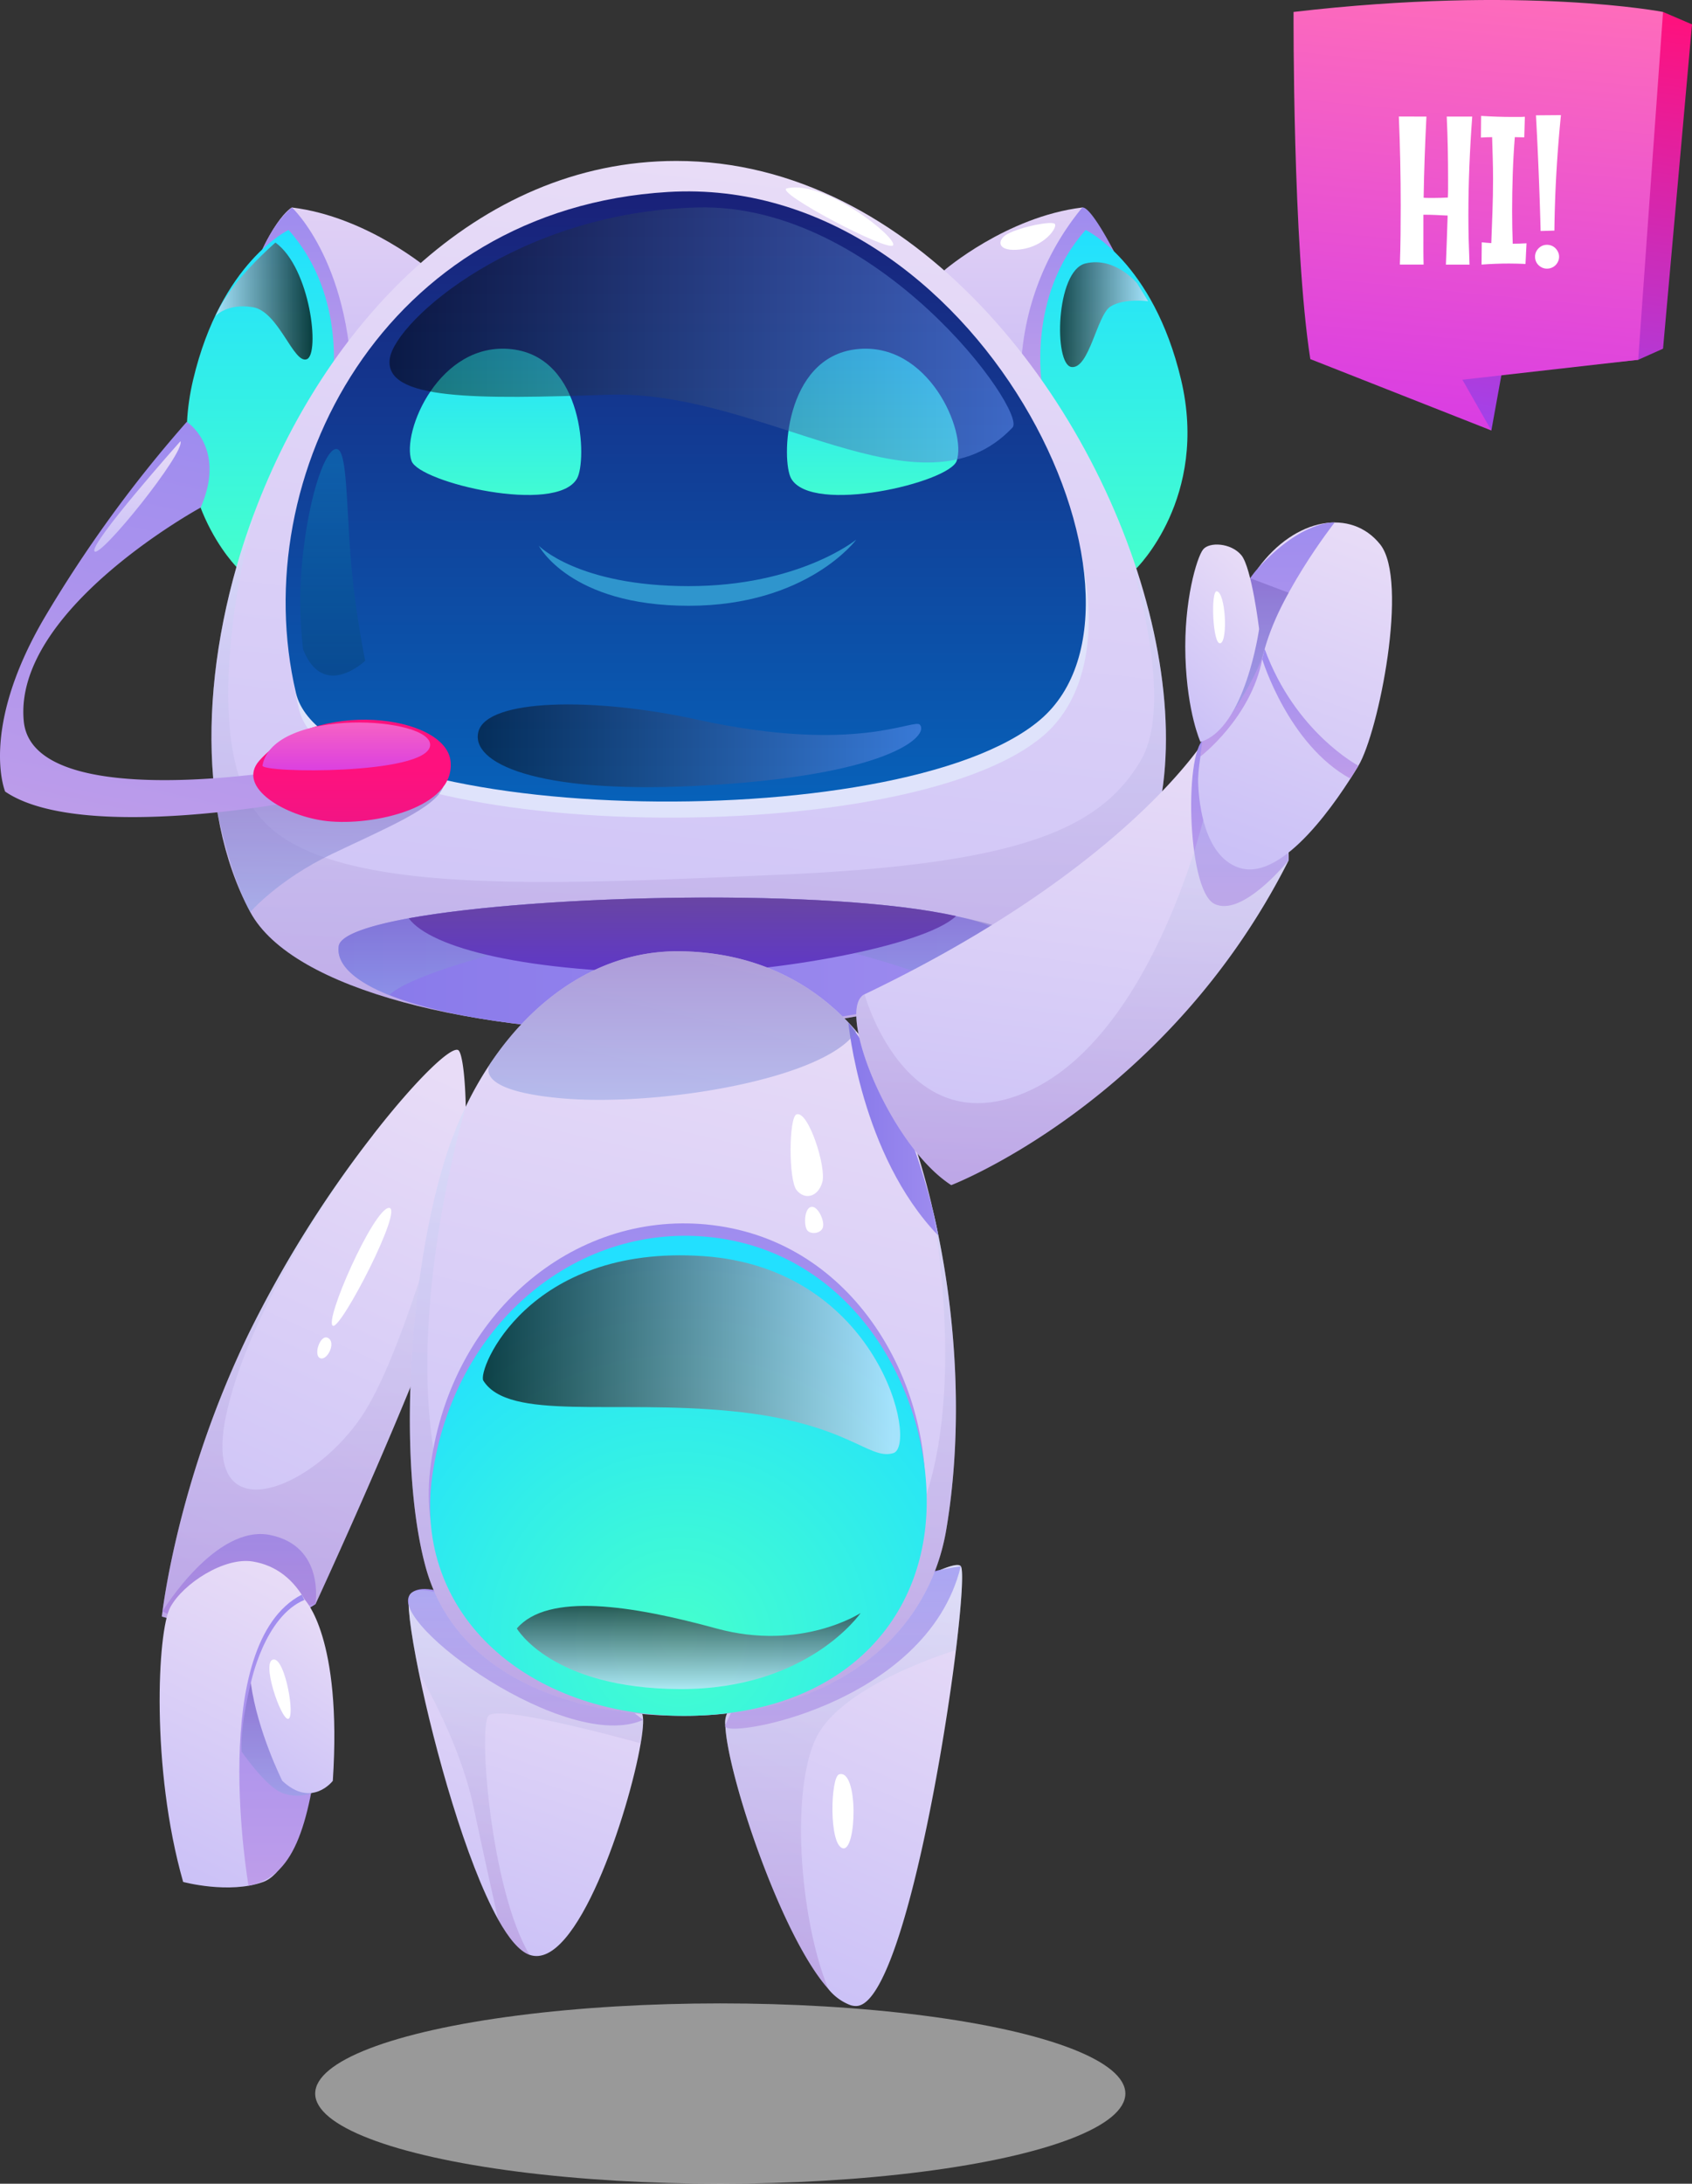 <svg xmlns="http://www.w3.org/2000/svg" xmlns:xlink="http://www.w3.org/1999/xlink" width="369.609" height="476.885" viewBox="0 0 369.609 476.885">
  <rect x="0" y="0" width="369.609" height="476.885" fill="#333333" stroke="none"/>
  <defs>
    <radialGradient id="radial-gradient" cx="0.5" cy="0.5" r="2.247" gradientTransform="translate(0.389 -11.846) scale(0.223 0.222)" gradientUnits="objectBoundingBox">
      <stop offset="0" stop-color="#be9dea"/>
      <stop offset="0.388" stop-color="#e0bff5"/>
      <stop offset="1" stop-color="#fff"/>
    </radialGradient>
    <linearGradient id="linear-gradient" x1="0.442" y1="1.006" x2="0.543" y2="-0.018" gradientUnits="objectBoundingBox">
      <stop offset="0" stop-color="#a242ea"/>
      <stop offset="1" stop-color="#fe117e"/>
    </linearGradient>
    <linearGradient id="linear-gradient-2" x1="0.346" y1="0.984" x2="0.532" y2="0.038" gradientUnits="objectBoundingBox">
      <stop offset="0" stop-color="#cbc1f7"/>
      <stop offset="1" stop-color="#e8dcf7"/>
    </linearGradient>
    <linearGradient id="linear-gradient-3" x1="0.321" y1="0.985" x2="0.557" y2="-0.029" xlink:href="#linear-gradient-2"/>
    <linearGradient id="linear-gradient-4" x1="0.5" y1="1" x2="0.5" gradientUnits="objectBoundingBox">
      <stop offset="0" stop-color="#be9dea"/>
      <stop offset="1" stop-color="#9e8cef"/>
    </linearGradient>
    <linearGradient id="linear-gradient-6" x1="0.5" y1="1" x2="0.5" gradientUnits="objectBoundingBox">
      <stop offset="0" stop-color="#9d68c2"/>
      <stop offset="1" stop-color="#ccedff"/>
    </linearGradient>
    <linearGradient id="linear-gradient-8" x1="0.399" y1="1.015" x2="0.646" y2="-0.022" xlink:href="#linear-gradient-2"/>
    <linearGradient id="linear-gradient-11" x1="0.347" y1="1" x2="0.597" y2="0.003" xlink:href="#linear-gradient-2"/>
    <linearGradient id="linear-gradient-13" x1="0.5" y1="1" x2="0.5" gradientUnits="objectBoundingBox">
      <stop offset="0" stop-color="#8da4e5"/>
      <stop offset="1" stop-color="#755cbb"/>
    </linearGradient>
    <linearGradient id="linear-gradient-14" x1="0.403" y1="0.986" x2="0.689" y2="0.002" xlink:href="#linear-gradient-2"/>
    <linearGradient id="linear-gradient-15" x1="-0.932" y1="1" x2="-0.932" gradientUnits="objectBoundingBox">
      <stop offset="0" stop-color="#b9acf4"/>
      <stop offset="1" stop-color="#e1d1f5"/>
    </linearGradient>
    <linearGradient id="linear-gradient-17" x1="0.5" y1="1" x2="0.5" y2="0" xlink:href="#linear-gradient-15"/>
    <linearGradient id="linear-gradient-19" x1="0.5" y1="1" x2="0.5" gradientUnits="objectBoundingBox">
      <stop offset="0" stop-color="#45ffcd"/>
      <stop offset="1" stop-color="#22e0ff"/>
    </linearGradient>
    <linearGradient id="linear-gradient-20" x1="-0.437" y1="1" x2="-0.437" y2="0" xlink:href="#linear-gradient-19"/>
    <linearGradient id="linear-gradient-21" x1="0.459" y1="1.009" x2="0.574" y2="0.009" xlink:href="#linear-gradient-2"/>
    <linearGradient id="linear-gradient-22" x1="0.5" y1="1" x2="0.5" gradientUnits="objectBoundingBox">
      <stop offset="0" stop-color="#0665bd"/>
      <stop offset="1" stop-color="#1a1f77"/>
    </linearGradient>
    <linearGradient id="linear-gradient-24" y1="0.5" x2="1" y2="0.5" gradientUnits="objectBoundingBox">
      <stop offset="0" stop-color="#8879ea"/>
      <stop offset="1" stop-color="#9e8cef"/>
    </linearGradient>
    <linearGradient id="linear-gradient-26" x1="0.485" y1="1.11" x2="0.508" y2="-0.231" gradientUnits="objectBoundingBox">
      <stop offset="0" stop-color="#5e36cc"/>
      <stop offset="1" stop-color="#6c4a96"/>
    </linearGradient>
    <linearGradient id="linear-gradient-27" x1="0.429" y1="0.998" x2="0.603" y2="0.007" xlink:href="#linear-gradient-2"/>
    <linearGradient id="linear-gradient-29" x1="0.424" y1="1.025" x2="0.561" y2="-0.03" xlink:href="#linear-gradient-2"/>
    <linearGradient id="linear-gradient-33" x1="2.891" y1="1" x2="2.891" y2="0" xlink:href="#linear-gradient-19"/>
    <linearGradient id="linear-gradient-34" x1="0.479" y1="1.014" x2="0.646" y2="0.002" xlink:href="#linear-gradient-4"/>
    <linearGradient id="linear-gradient-35" y1="1.67" x2="0" y2="0.567" gradientUnits="objectBoundingBox">
      <stop offset="0" stop-color="#dd1a8f"/>
      <stop offset="1" stop-color="#fe117e"/>
    </linearGradient>
    <linearGradient id="linear-gradient-36" y1="0.5" x2="1" y2="0.5" gradientUnits="objectBoundingBox">
      <stop offset="0"/>
      <stop offset="1" stop-color="#6a9bff"/>
    </linearGradient>
    <linearGradient id="linear-gradient-38" x1="0.5" y1="1" x2="0.5" y2="0" xlink:href="#linear-gradient-6"/>
    <radialGradient id="radial-gradient-2" cx="0.517" cy="0.845" r="0.763" gradientTransform="translate(0.017) scale(0.966 1)" xlink:href="#linear-gradient-19"/>
    <linearGradient id="linear-gradient-42" x1="0.5" y1="1" x2="0.5" gradientUnits="objectBoundingBox">
      <stop offset="0" stop-color="#d4e2ff"/>
      <stop offset="1"/>
    </linearGradient>
    <linearGradient id="linear-gradient-44" x1="0.387" y1="1.009" x2="0.615" y2="-0.008" xlink:href="#linear-gradient-2"/>
    <linearGradient id="linear-gradient-47" x1="0.304" y1="1.005" x2="0.639" y2="0.009" xlink:href="#linear-gradient-2"/>
    <linearGradient id="linear-gradient-49" x1="0.5" y1="1" x2="0.5" gradientUnits="objectBoundingBox">
      <stop offset="0" stop-color="#d93de3"/>
      <stop offset="1" stop-color="#ff6dba"/>
    </linearGradient>
    <linearGradient id="linear-gradient-50" x1="-0.076" y1="1.068" x2="-0.076" y2="0.069" gradientUnits="objectBoundingBox">
      <stop offset="0"/>
      <stop offset="1" stop-color="#00e3ff"/>
    </linearGradient>
    <linearGradient id="linear-gradient-51" y1="0.5" x2="1" y2="0.5" gradientUnits="objectBoundingBox">
      <stop offset="0"/>
      <stop offset="1" stop-color="#d4e2ff"/>
    </linearGradient>
    <linearGradient id="linear-gradient-52" x1="0.42" y1="0.993" x2="0.503" y2="-0.01" xlink:href="#linear-gradient-49"/>
    <linearGradient id="linear-gradient-54" x1="0" y1="0.5" x2="1" y2="0.5" xlink:href="#linear-gradient-42"/>
    <linearGradient id="linear-gradient-55" x1="0.381" y1="1.004" x2="0.381" y2="-0.009" xlink:href="#linear-gradient-2"/>
  </defs>
  <g id="Group_2343" data-name="Group 2343" transform="translate(-40.205)">
    <ellipse id="Ellipse_5" data-name="Ellipse 5" cx="88.488" cy="19.691" rx="88.488" ry="19.691" transform="translate(109.057 437.503)" opacity="0.5" fill="url(#radial-gradient)" style="mix-blend-mode: multiply;isolation: isolate"/>
    <g id="Group_2342" data-name="Group 2342" transform="translate(40.205)">
      <path id="Path_8345" data-name="Path 8345" d="M268.816,46.11l6.326,2.711-6.326,70.825-5.422,2.424-29.822,2.986-2.259,12.452-21.7-17.861Z" transform="translate(94.467 -43.499)" fill="url(#linear-gradient)"/>
      <path id="Path_8346" data-name="Path 8346" d="M161.3,238.416c-2.577,15.059-14.024,49.847-24.289,46.181-2.22-.788-4.543-3.6-6.852-7.726-7.01-12.556-13.914-37.257-17.331-53.961-1.859-9.1-2.7-15.847-1.948-16.938,4.578-6.778,48.057,22.608,50.652,25.882C162.01,232.478,161.9,234.91,161.3,238.416Z" transform="translate(-21.342 142.297)" fill="url(#linear-gradient-2)"/>
      <path id="Path_8347" data-name="Path 8347" d="M192.862,221.035c-.161,1.4-.356,2.844-.553,4.346-3.077,22.877-9.425,56.465-16.257,68.682-1.629,2.933-3.291,4.632-4.938,4.667a3.792,3.792,0,0,1-1.323-.2,11.347,11.347,0,0,1-4.83-3.56v-.017c-10.356-11.625-22.052-46.931-22.464-57.467a4.8,4.8,0,0,1,.395-2.682c5.9-8.012,48.667-35.361,51.045-32.106C194.563,203.578,194.1,210.859,192.862,221.035Z" transform="translate(15.95 139.342)" fill="url(#linear-gradient-3)"/>
      <path id="Path_8348" data-name="Path 8348" d="M110.946,206.113c-4.812,6.29,34.406,34.755,50.945,27.318C161.891,233.431,117.34,197.754,110.946,206.113Z" transform="translate(-21.414 142.162)" fill="url(#linear-gradient-4)"/>
      <path id="Path_8349" data-name="Path 8349" d="M142.5,237.333c-1.3,3.207,43.987-4.148,51.436-34.773C193.94,202.56,154.783,207.14,142.5,237.333Z" transform="translate(15.941 139.49)" fill="url(#linear-gradient-4)"/>
      <path id="Path_8350" data-name="Path 8350" d="M128.027,232.406c-2.2,2.719.521,37.953,8.98,52.191-2.22-.788-4.543-3.6-6.852-7.726-1.376-6.17-3.415-15.328-5.346-24.467-2.469-11.77-8.765-23.842-11.985-29.494-1.859-9.1-2.7-15.847-1.948-16.938,4.578-6.778,48.057,22.608,50.652,25.882.482.625.375,3.057-.232,6.563C161.3,238.416,130.227,229.7,128.027,232.406Z" transform="translate(-21.342 142.297)" opacity="0.3" fill="url(#linear-gradient-6)" style="mix-blend-mode: multiply;isolation: isolate"/>
      <path id="Path_8351" data-name="Path 8351" d="M154.723,223.539c-1.849.571-2.278,15.324.8,16.14S159,222.222,154.723,223.539Z" transform="translate(28.569 163.948)" fill="#fff"/>
      <path id="Path_8352" data-name="Path 8352" d="M192.862,221.035s-24.771,7.333-30.494,19.084c-5.723,11.733-3.578,39.635,2.593,54.838-10.356-11.625-22.052-46.931-22.464-57.467a4.8,4.8,0,0,1,.395-2.682c5.9-8.012,48.667-35.361,51.045-32.106C194.563,203.578,194.1,210.859,192.862,221.035Z" transform="translate(15.95 139.342)" opacity="0.3" fill="url(#linear-gradient-6)" style="mix-blend-mode: multiply;isolation: isolate"/>
      <path id="Path_8353" data-name="Path 8353" d="M152.166,166.221c-.052,13.074-1.877,31.98-7.815,47.255-9.82,25.289-24.575,57.127-25.022,58.129l-.017.017c-9.015,5.491-19.8,5.2-26.667,4.2a46.644,46.644,0,0,1-6.886-1.484s3.057-28.975,18.976-61.8a252.3,252.3,0,0,1,26.973-43.139.969.969,0,0,0,.124-.161c.091-.143.215-.286.323-.43.072-.091.124-.161.178-.234a.75.75,0,0,0,.161-.215c.091-.106.163-.2.234-.284.017-.02.035-.037.035-.054l.037-.037c8.924-11.321,16.168-18.188,17.689-17.348C151.4,151.144,152.2,157.332,152.166,166.221Z" transform="translate(-50.4 78.685)" fill="url(#linear-gradient-8)"/>
      <path id="Path_8354" data-name="Path 8354" d="M85.82,216.2S97.43,197.05,109.4,199.536s9.826,15.079,9.826,15.079S103.919,225.693,85.82,216.2Z" transform="translate(-50.328 135.693)" fill="url(#linear-gradient-4)"/>
      <path id="Path_8355" data-name="Path 8355" d="M152.166,157.786c-.052,13.074-1.877,31.98-7.815,47.255-9.82,25.289-24.575,57.127-25.022,58.129l-.017.017-26.667,4.2a46.644,46.644,0,0,1-6.886-1.484s3.057-28.975,18.976-61.8a252.3,252.3,0,0,1,26.973-43.139c-5.027,6.635-26.059,35.521-31.711,60.06-6.439,27.919,19.531,17.171,30.154,0,10.607-17.171,21.7-63.245,21.7-63.245Z" transform="translate(-50.4 87.121)" opacity="0.3" fill="url(#linear-gradient-6)" style="mix-blend-mode: multiply;isolation: isolate"/>
      <path id="Path_8356" data-name="Path 8356" d="M103.135,192.239c-2.115-.792,8.811-25.528,12.2-25.754S104.943,192.918,103.135,192.239Z" transform="translate(-30.39 97.295)" fill="#fff"/>
      <path id="Path_8357" data-name="Path 8357" d="M103.74,179.632c-1.668-.885-3.244,3.743-1.718,4.42S105.627,180.633,103.74,179.632Z" transform="translate(-32.101 112.542)" fill="#fff"/>
      <path id="Path_8358" data-name="Path 8358" d="M105.871,202.139c-6.2-1.011-15.2,4.791-18.014,10s-4.27,35.2,2.812,59.977c0,0,10,2.708,17.494,0s12.7-24.573,13.12-41.026S116.075,203.806,105.871,202.139Z" transform="translate(-50.661 138.863)" fill="url(#linear-gradient-11)"/>
      <path id="Path_8359" data-name="Path 8359" d="M95.56,268.979s-9.13-52.781,11.621-63.564c0,0,6.173,10.46,3.882,30.867S105.256,267.1,95.56,268.979Z" transform="translate(-41.274 142.829)" fill="url(#linear-gradient-4)"/>
      <path id="Path_8360" data-name="Path 8360" d="M93.822,229.279s5.335,7.793,8.978,9.067a9.175,9.175,0,0,0,6.489-.069L95.824,214.315S93.381,223.835,93.822,229.279Z" transform="translate(-41.031 153.239)" opacity="0.5" fill="url(#linear-gradient-13)" style="mix-blend-mode: multiply;isolation: isolate"/>
      <path id="Path_8361" data-name="Path 8361" d="M94.716,224.122S97.673,209.5,106.5,205.93c0,0,8.2,8.093,6.123,39.539,0,0-4.582,6.038-11.039,0C101.587,245.469,96.174,234.743,94.716,224.122Z" transform="translate(-39.922 143.432)" fill="url(#linear-gradient-14)"/>
      <path id="Path_8362" data-name="Path 8362" d="M97.581,211.94c-3,0,1.562,13.276,3.124,12.964S100.081,211.94,97.581,211.94Z" transform="translate(-37.739 150.461)" fill="#fff"/>
      <path id="Path_8363" data-name="Path 8363" d="M135.88,79.533S122.309,67.824,105.7,65.791c0,0-5.086,2.484-10.959,20.785s4.968,54.447,4.968,54.447Z" transform="translate(-41.931 -20.48)" fill="url(#linear-gradient-15)"/>
      <path id="Path_8364" data-name="Path 8364" d="M95.886,74.914s2.662-6.186,6.439-9.123c0,0,13.66,12.61,13.124,42.735l-3.94,4.077Z" transform="translate(-38.554 -20.48)" fill="url(#linear-gradient-4)"/>
      <path id="Path_8365" data-name="Path 8365" d="M164.522,79.533s13.569-11.71,30.177-13.742c0,0,5.086,2.484,10.959,20.785s-4.971,54.447-4.971,54.447Z" transform="translate(41.725 -20.48)" fill="url(#linear-gradient-17)"/>
      <path id="Path_8366" data-name="Path 8366" d="M185.677,65.794a58.662,58.662,0,0,0-13.441,37.617l5.2,3.276L192.57,75.353S187.547,65.519,185.677,65.794Z" transform="translate(50.748 -20.483)" fill="url(#linear-gradient-4)"/>
      <path id="Path_8367" data-name="Path 8367" d="M174.645,102.453s-3.573-19.826,9.473-34.4c0,0,14.743,6.947,20.842,32.7s-9.779,41.214-9.779,41.214Z" transform="translate(53.042 -17.831)" fill="url(#linear-gradient-19)"/>
      <path id="Path_8368" data-name="Path 8368" d="M119.976,102.453s3.573-19.826-9.473-34.4c0,0-14.743,6.947-20.844,32.7s9.779,41.214,9.779,41.214Z" transform="translate(-47.468 -17.831)" fill="url(#linear-gradient-20)"/>
      <path id="Path_8369" data-name="Path 8369" d="M290.359,220.163c-30.279,42.46-172.6,39.312-191.125,4.971-12.091-22.428-10.768-56.141.877-87.174,15.274-40.726,48.344-76.855,92.2-76.855,51.618,0,91.27,51.423,103.218,98.389C301.574,183.264,300.537,205.889,290.359,220.163Z" transform="translate(-44.559 -25.961)" fill="url(#linear-gradient-21)"/>
      <path id="Path_8370" data-name="Path 8370" d="M100.77,175.3c6.778,28.917,131.871,32.067,162.595,5.86S249.845,61.852,182.07,65.918C120.079,69.636,89.668,127.935,100.77,175.3Z" transform="translate(-35.475 -20.483)" fill="#dfe3fb"/>
      <path id="Path_8371" data-name="Path 8371" d="M100.469,173.683c6.778,28.919,131.87,32.067,162.6,5.86S249.547,60.233,181.77,64.3C119.779,68.017,89.369,126.316,100.469,173.683Z" transform="translate(-35.825 -22.377)" fill="url(#linear-gradient-22)"/>
      <path id="Path_8372" data-name="Path 8372" d="M290.359,178.741c-30.279,42.46-172.6,39.312-191.125,4.971-12.091-22.428-10.768-56.142.877-87.174a.017.017,0,0,1,.017-.017c-.5,1.825-12.43,45.322-.25,64.46,12.447,19.566,61.7,16.847,114.574,14.6,52.872-2.272,70.363-9.946,79.235-24.862,6.993-11.733-.037-37.632-3.346-48.112l5.188,15.47C301.574,141.842,300.537,164.467,290.359,178.741Z" transform="translate(-44.559 15.462)" opacity="0.3" fill="url(#linear-gradient-6)" style="mix-blend-mode: multiply;isolation: isolate"/>
      <path id="Path_8373" data-name="Path 8373" d="M177.514,164.705c-29.583-.035-50.9-3.361-62.833-8.136h-.017c-7.835-3.131-11.625-6.869-11.072-10.714.341-2.343,6.153-4.4,15.292-6.081,26.864-4.864,82.472-6.331,112.431-1.788,2.575.393,4.973.822,7.136,1.3.464.108.911.215,1.341.323.089.017.161.035.252.052,5.168,1.271,8.835,2.827,10.462,4.723a3.959,3.959,0,0,1,.842,1.467C254.137,155.441,204.235,164.725,177.514,164.705Z" transform="translate(-29.602 60.76)" fill="url(#linear-gradient-24)"/>
      <path id="Path_8374" data-name="Path 8374" d="M251.006,143.495a3.529,3.529,0,0,1-.5.894c-2.9,4.1-14.647,9.371-14.647,9.371s-45.161-18.474-81.774-10.265-39.4,13.074-39.4,13.074h-.017c-7.835-3.131-11.625-6.869-11.072-10.714.341-2.343,6.153-4.4,15.292-6.081,26.864-4.864,82.472-6.331,112.431-1.788,3.129.553,5.973,1.109,8.477,1.627.089.017.161.035.252.052C247.142,141.2,251.347,142.564,251.006,143.495Z" transform="translate(-29.602 60.76)" opacity="0.5" fill="url(#linear-gradient-13)" style="mix-blend-mode: multiply;isolation: isolate"/>
      <path id="Path_8375" data-name="Path 8375" d="M230.178,139.29c-6.993,6.689-40.529,12.467-59.648,12.449-34.269-.054-55.089-5.454-59.919-11.966C139.785,134.5,202.884,133.211,230.178,139.29Z" transform="translate(-21.33 60.759)" fill="url(#linear-gradient-26)"/>
      <path id="Path_8376" data-name="Path 8376" d="M227.9,266.966c-4.133,24.4-25.971,40.652-57.289,40.652-27.257,0-50.346-10.158-56.445-32.534-6.1-22.356-3.738-63.709,4.4-89.463a83.483,83.483,0,0,1,4.383-11.072l.017-.037a75.686,75.686,0,0,1,5.153-9.067.057.057,0,0,0,.017-.037c9.943-14.971,24.5-24.753,40.958-24.753,17.134,0,30.245,7.047,39.168,17.474a57.235,57.235,0,0,1,9.731,16.366,162.8,162.8,0,0,1,6.724,21.551,1.384,1.384,0,0,0,.037.215C230.385,219.657,231.582,245.18,227.9,266.966Z" transform="translate(-21.195 67.085)" fill="url(#linear-gradient-27)"/>
      <path id="Path_8377" data-name="Path 8377" d="M154.874,147.815s2.671,28.976,19.685,46.6C174.559,194.417,169.847,167.4,154.874,147.815Z" transform="translate(30.441 75.458)" fill="url(#linear-gradient-24)"/>
      <path id="Path_8378" data-name="Path 8378" d="M250.121,145.873c-26.669,52.872-73.707,70.936-73.707,70.936-12.933-8.37-24.2-35.7-19.746-41.03l.017-.017a2.283,2.283,0,0,1,.8-.627c57.376-27.455,74.547-55.929,74.547-55.929,7.746.555,12.18,5.079,14.7,10.267C250.442,137,250.121,145.873,250.121,145.873Z" transform="translate(31.38 41.996)" fill="url(#linear-gradient-29)"/>
      <path id="Path_8379" data-name="Path 8379" d="M98.527,152.833s6.01-7.01,17.8-12.66,22.631-10.071,24.306-14.608S108.29,123.7,108.29,123.7l-16.934,7.349S94.012,144.71,98.527,152.833Z" transform="translate(-43.852 46.34)" opacity="0.5" fill="url(#linear-gradient-13)" style="mix-blend-mode: multiply;isolation: isolate"/>
      <path id="Path_8380" data-name="Path 8380" d="M192.611,119.451c-4.775,1.274-4.292,32.985,1.807,36.148s16.268-9.49,16.268-9.49S209.555,114.932,192.611,119.451Z" transform="translate(70.813 41.759)" fill="url(#linear-gradient-4)"/>
      <path id="Path_8381" data-name="Path 8381" d="M149.617,108.359c4.519,7.96,34.46.885,36.148-3.84,2.259-6.327-6.1-26.207-21.915-24.4S147.426,104.5,149.617,108.359Z" transform="translate(23.211 -3.856)" fill="url(#linear-gradient-19)"/>
      <path id="Path_8382" data-name="Path 8382" d="M147.24,108.359c-4.519,7.96-34.46.885-36.148-3.84-2.259-6.327,6.1-26.207,21.916-24.4S149.431,104.5,147.24,108.359Z" transform="translate(-21.195 -3.856)" fill="url(#linear-gradient-33)"/>
      <path id="Path_8383" data-name="Path 8383" d="M123.712,100.573s8.535,8.811,32.733,8.811,36.623-10.167,36.623-10.167-10.666,14.458-36.623,14.458S123.712,100.573,123.712,100.573Z" transform="translate(-6.008 18.616)" fill="#2f95cd"/>
      <path id="Path_8384" data-name="Path 8384" d="M110.261,87.367s8.776,5.648,3.02,18.728c0,0-41,22.33-38.626,46.662,1.979,20.306,58.628,10.475,58.628,10.475l2.033,6.778s-48.123,9.414-64.729-1.9c0,0-5.648-13.411,8.36-37.585A281.573,281.573,0,0,1,110.261,87.367Z" transform="translate(-69.461 4.756)" fill="url(#linear-gradient-34)"/>
      <path id="Path_8385" data-name="Path 8385" d="M96.287,126.285c-5.162,5.839,5.793,12.228,14.8,13.209,10.106,1.1,28.056-2.9,26.971-13.076S108.387,112.6,96.287,126.285Z" transform="translate(-39.636 39.821)" fill="url(#linear-gradient-35)"/>
      <path id="Path_8386" data-name="Path 8386" d="M108.761,98.676c-1.562,9.366,19.282,8.961,47.669,8.021,34.115-1.13,68.393,28.24,88.339,7.162,3.287-3.476-29.375-49.084-68.8-48.062S110.117,90.542,108.761,98.676Z" transform="translate(-23.591 -20.493)" opacity="0.5" fill="url(#linear-gradient-36)" style="mix-blend-mode: screen;isolation: isolate"/>
      <path id="Path_8387" data-name="Path 8387" d="M117.712,121.745c-1.8,6.789,12.4,13.58,47.329,11.87,42.225-2.068,51.193-10.915,49.116-13.365-1.245-1.471-13.894,6.5-48.574-1.107C142.681,114.123,119.609,114.6,117.712,121.745Z" transform="translate(-13.202 38.023)" opacity="0.5" fill="url(#linear-gradient-36)" style="mix-blend-mode: screen;isolation: isolate"/>
      <path id="Path_8388" data-name="Path 8388" d="M183.162,100.567l-1.02-3.074C182.339,98.083,182.715,99.138,183.162,100.567Z" transform="translate(62.334 16.6)" opacity="0.3" fill="url(#linear-gradient-38)" style="mix-blend-mode: multiply;isolation: isolate"/>
      <path id="Path_8389" data-name="Path 8389" d="M227.9,248.714c-4.133,24.4-25.971,40.652-57.289,40.652-27.257,0-50.346-10.158-56.445-32.534-6.1-22.356-3.738-63.709,4.4-89.463a83.482,83.482,0,0,1,4.383-11.072l.017-.037s-16.489,54.677-3.309,89.5,74.6,34.092,95.386,10.946c19.781-22.018,10.64-73.742,9.711-78.7C230.385,201.4,231.582,226.928,227.9,248.714Z" transform="translate(-21.195 85.337)" opacity="0.3" fill="url(#linear-gradient-6)" style="mix-blend-mode: multiply;isolation: isolate"/>
      <path id="Path_8390" data-name="Path 8390" d="M113.111,220.455c4.663-32.74,30.926-54.933,60.1-52.18,31.445,2.968,48.348,32.985,47.9,58.741s-19.277,45.862-53.017,45.862S108.752,251.073,113.111,220.455Z" transform="translate(-18.973 99.12)" fill="url(#linear-gradient-4)"/>
      <path id="Path_8391" data-name="Path 8391" d="M113.247,221.7c4.663-32.74,30.926-54.933,60.1-52.18,31.445,2.968,48.346,32.985,47.895,58.741s-19.277,45.862-53.015,45.862S108.888,252.324,113.247,221.7Z" transform="translate(-18.814 100.581)" fill="url(#radial-gradient-2)"/>
      <path id="Path_8392" data-name="Path 8392" d="M199.011,158.13c-6.672,10.464-43.393,16.554-64.616,14.617-18.477-1.688-15.671-6.676-15.528-7.3a.057.057,0,0,0,.017-.037c9.943-14.971,24.5-24.753,40.958-24.753C176.976,140.656,190.087,147.7,199.011,158.13Z" transform="translate(-11.947 67.085)" opacity="0.5" fill="url(#linear-gradient-13)" style="mix-blend-mode: multiply;isolation: isolate"/>
      <path id="Path_8393" data-name="Path 8393" d="M150.37,157.091c-1.705.564-1.788,14.328,0,16.546s4.656,1.536,5.613-1.705S152.954,156.239,150.37,157.091Z" transform="translate(23.64 86.26)" fill="#fff"/>
      <path id="Path_8394" data-name="Path 8394" d="M151.819,166.4c-1.423.338-1.588,3.751-.931,4.947s3.133.937,3.534-.512S153.253,166.056,151.819,166.4Z" transform="translate(25.346 97.166)" fill="#fff"/>
      <path id="Path_8395" data-name="Path 8395" d="M121.5,211.474s7.537,13.124,35.6,13.233,39.481-16.6,39.481-16.6-12.948,8.44-31.466,3.372S128.282,203.557,121.5,211.474Z" transform="translate(-8.597 144.154)" opacity="0.72" fill="url(#linear-gradient-42)" style="mix-blend-mode: screen;isolation: isolate"/>
      <path id="Path_8396" data-name="Path 8396" d="M148.827,63.972c-3,.7,22.161,14.007,23.178,12.426S157.124,62.041,148.827,63.972Z" transform="translate(23.077 -22.84)" fill="#fff"/>
      <path id="Path_8397" data-name="Path 8397" d="M171.752,69.733c-2.508,1.354-2.309,4.059,2.883,3.38s8.017-4.743,7.451-5.535S174.566,68.214,171.752,69.733Z" transform="translate(48.353 -18.653)" fill="#fff"/>
      <path id="Path_8398" data-name="Path 8398" d="M250.121,144.533c-26.669,52.872-73.707,70.936-73.707,70.936-12.933-8.37-24.2-35.7-19.746-41.03l.017-.017a6.715,6.715,0,0,1,.8-.627s8.394,30.826,32.985,22.274c29.177-10.145,41.115-60.852,41.115-60.852V120.352l15.148,7.78C250.442,135.663,250.121,144.533,250.121,144.533Z" transform="translate(31.38 43.336)" opacity="0.3" fill="url(#linear-gradient-6)" style="mix-blend-mode: multiply;isolation: isolate"/>
      <path id="Path_8399" data-name="Path 8399" d="M190.09,153.555s-.226,16.719,9.262,19.431,21.349-15.016,25.756-22.362,11.069-40.444,4.745-48.353-18.527-5.873-26.661,5.2C203.193,107.468,190.542,139.323,190.09,153.555Z" transform="translate(71.63 16.603)" fill="url(#linear-gradient-44)"/>
      <path id="Path_8400" data-name="Path 8400" d="M190.326,148.6s11.009-8.368,13.5-21.247S219.642,97.5,219.642,97.5s-7.01-.647-16.726,9.972S190.326,148.6,190.326,148.6Z" transform="translate(71.907 16.599)" fill="url(#linear-gradient-4)"/>
      <path id="Path_8401" data-name="Path 8401" d="M197.515,103.107l8.412,3.174a54.962,54.962,0,0,0-5.244,12.267c-1.519,5.988-7.223,14.163-7.223,14.163Z" transform="translate(75.572 23.166)" opacity="0.5" fill="url(#linear-gradient-13)" style="mix-blend-mode: multiply;isolation: isolate"/>
      <path id="Path_8402" data-name="Path 8402" d="M192.114,142.82s-2.886-6.327-3.281-18.527,2.5-21.8,3.853-23.5,6.1-1.469,8.36,1.243,3.884,16.123,3.884,16.123S201.891,139.882,192.114,142.82Z" transform="translate(70.118 19.206)" fill="url(#linear-gradient-47)"/>
      <path id="Path_8403" data-name="Path 8403" d="M196.546,112.461s5.652,18.633,19.262,26.092l1.749-2.816s-13.855-7.305-20.484-25.513Z" transform="translate(79.182 31.49)" fill="url(#linear-gradient-4)"/>
      <path id="Path_8404" data-name="Path 8404" d="M192.4,104.424c-1.365-.161-.9,11.853.79,11.349S194.32,104.649,192.4,104.424Z" transform="translate(73.397 24.704)" fill="#fff"/>
      <path id="Path_8405" data-name="Path 8405" d="M95.888,127.027c-.308,1.664,35.766,2.066,36.615-4.311S98.259,114.15,95.888,127.027Z" transform="translate(-38.554 40.152)" fill="url(#linear-gradient-49)"/>
      <path id="Path_8406" data-name="Path 8406" d="M100.288,133.822a91.879,91.879,0,0,1,.263-23.055c1.731-13.215,5.281-21.751,7.394-20.553s1.788,14.14,3.035,26.893c.972,9.922,2.879,19.236,2.879,19.236S104.731,145.074,100.288,133.822Z" transform="translate(-34.084 7.956)" opacity="0.2" fill="url(#linear-gradient-50)" style="mix-blend-mode: screen;isolation: isolate"/>
      <path id="Path_8407" data-name="Path 8407" d="M118.187,198.63c5.543,8.846,28.355,4.135,54.059,6.643s30.091,10.87,35.513,9.175-3.144-40.39-41.549-43.015S116.807,196.43,118.187,198.63Z" transform="translate(-12.602 102.878)" opacity="0.72" fill="url(#linear-gradient-51)" style="mix-blend-mode: screen;isolation: isolate"/>
      <path id="Path_8408" data-name="Path 8408" d="M199.7,47.517s-.213,51.078,3.662,75.811l39.546,15.587-6.327-11.08,38.409-4.357s4.066-57.435,5.422-75.961C280.414,47.517,250.139,41.644,199.7,47.517Z" transform="translate(82.87 -44.907)" fill="url(#linear-gradient-52)"/>
      <g id="Group_2341" data-name="Group 2341" transform="translate(305.575 25.14)">
        <path id="Path_8409" data-name="Path 8409" d="M216.326,56.64q-.228,4.481-.386,8.885t-.226,8.841c.378.03.757.046,1.143.046H218q.723,0,1.482-.024c.506-.013,1.015-.037,1.527-.067q.046-1,.046-1.959V70.382q0-3.443-.067-6.86t-.228-6.882h5.569q-.407,5.454-.623,10.833t-.215,10.833q0,2.669.069,5.32t.18,5.342h-5.162q.114-2.695.2-5.366t.182-5.342c-.861-.048-1.718-.087-2.571-.126s-1.7-.056-2.547-.056h-.18v7.787q0,1.539.046,3.1h-5.185q.114-3.258.148-6.442t.035-6.4q0-9.731-.408-19.49Z" transform="translate(-210.303 -56.323)" fill="#fff"/>
        <path id="Path_8410" data-name="Path 8410" d="M228.3,88.9q-.908-.046-1.812-.067c-.6-.013-1.206-.024-1.812-.024q-1.494,0-2.988.059t-2.99.169l.046-4.867c.347.043.694.078,1.041.1s.694.048,1.041.078q.137-3.508.26-6.984t.126-6.96q0-2.333-.069-4.608t-.135-4.584c-.393,0-.792.009-1.2.024s-.822.037-1.245.067l.046-4.732q1.741.114,3.487.169c1.161.039,2.332.059,3.508.059h1.267c.423,0,.855-.015,1.291-.046l-.135,4.5c-.347,0-.692-.009-1.031-.022s-.683-.024-1.031-.024q-.319,4.075-.453,8.093t-.135,8.095q0,3.554.135,7.086c.484,0,.978-.007,1.484-.024s1.013-.037,1.527-.067Z" transform="translate(-200.637 -56.397)" fill="#fff"/>
        <path id="Path_8411" data-name="Path 8411" d="M229.267,87.418a2.458,2.458,0,0,1-.217,1.02,2.8,2.8,0,0,1-.564.827,2.6,2.6,0,0,1-.837.553,2.631,2.631,0,0,1-1.031.2,2.474,2.474,0,0,1-1.009-.2,2.766,2.766,0,0,1-.824-.553,2.523,2.523,0,0,1-.569-.827,2.592,2.592,0,0,1-.2-1.02,2.492,2.492,0,0,1,.2-1.007,2.749,2.749,0,0,1,1.393-1.393,2.511,2.511,0,0,1,1.009-.2,2.671,2.671,0,0,1,1.031.2,2.529,2.529,0,0,1,.837.566,2.985,2.985,0,0,1,.564.827A2.363,2.363,0,0,1,229.267,87.418Zm.406-30.924q-.635,6.268-1,12.655t-.43,12.564l-3.011.089q-.159-6.222-.419-12.632t-.6-12.632Z" transform="translate(-194.266 -56.494)" fill="#fff"/>
      </g>
      <path id="Path_8412" data-name="Path 8412" d="M193.029,75.918s-4.782-5.923-11.3-4.348-6.947,22.1-3.05,22.61,5.55-11.354,8.535-13.217,8.208-1.139,8.208-1.139Z" transform="translate(55.377 -14.033)" opacity="0.72" fill="url(#linear-gradient-51)" style="mix-blend-mode: screen;isolation: isolate"/>
      <path id="Path_8413" data-name="Path 8413" d="M91.16,85.363s2.515-2.851,8.162-1.927,8.9,12.514,11.794,11.352.77-19.943-6.867-25.465C104.249,69.323,94.4,77.728,91.16,85.363Z" transform="translate(-44.082 -16.349)" opacity="0.72" fill="url(#linear-gradient-54)" style="mix-blend-mode: screen;isolation: isolate"/>
      <path id="Path_8414" data-name="Path 8414" d="M97.768,89.319S77.79,111.762,79.007,113.363,98.965,91.638,97.768,89.319Z" transform="translate(-58.359 7.039)" fill="url(#linear-gradient-55)"/>
    </g>
  </g>
</svg>
